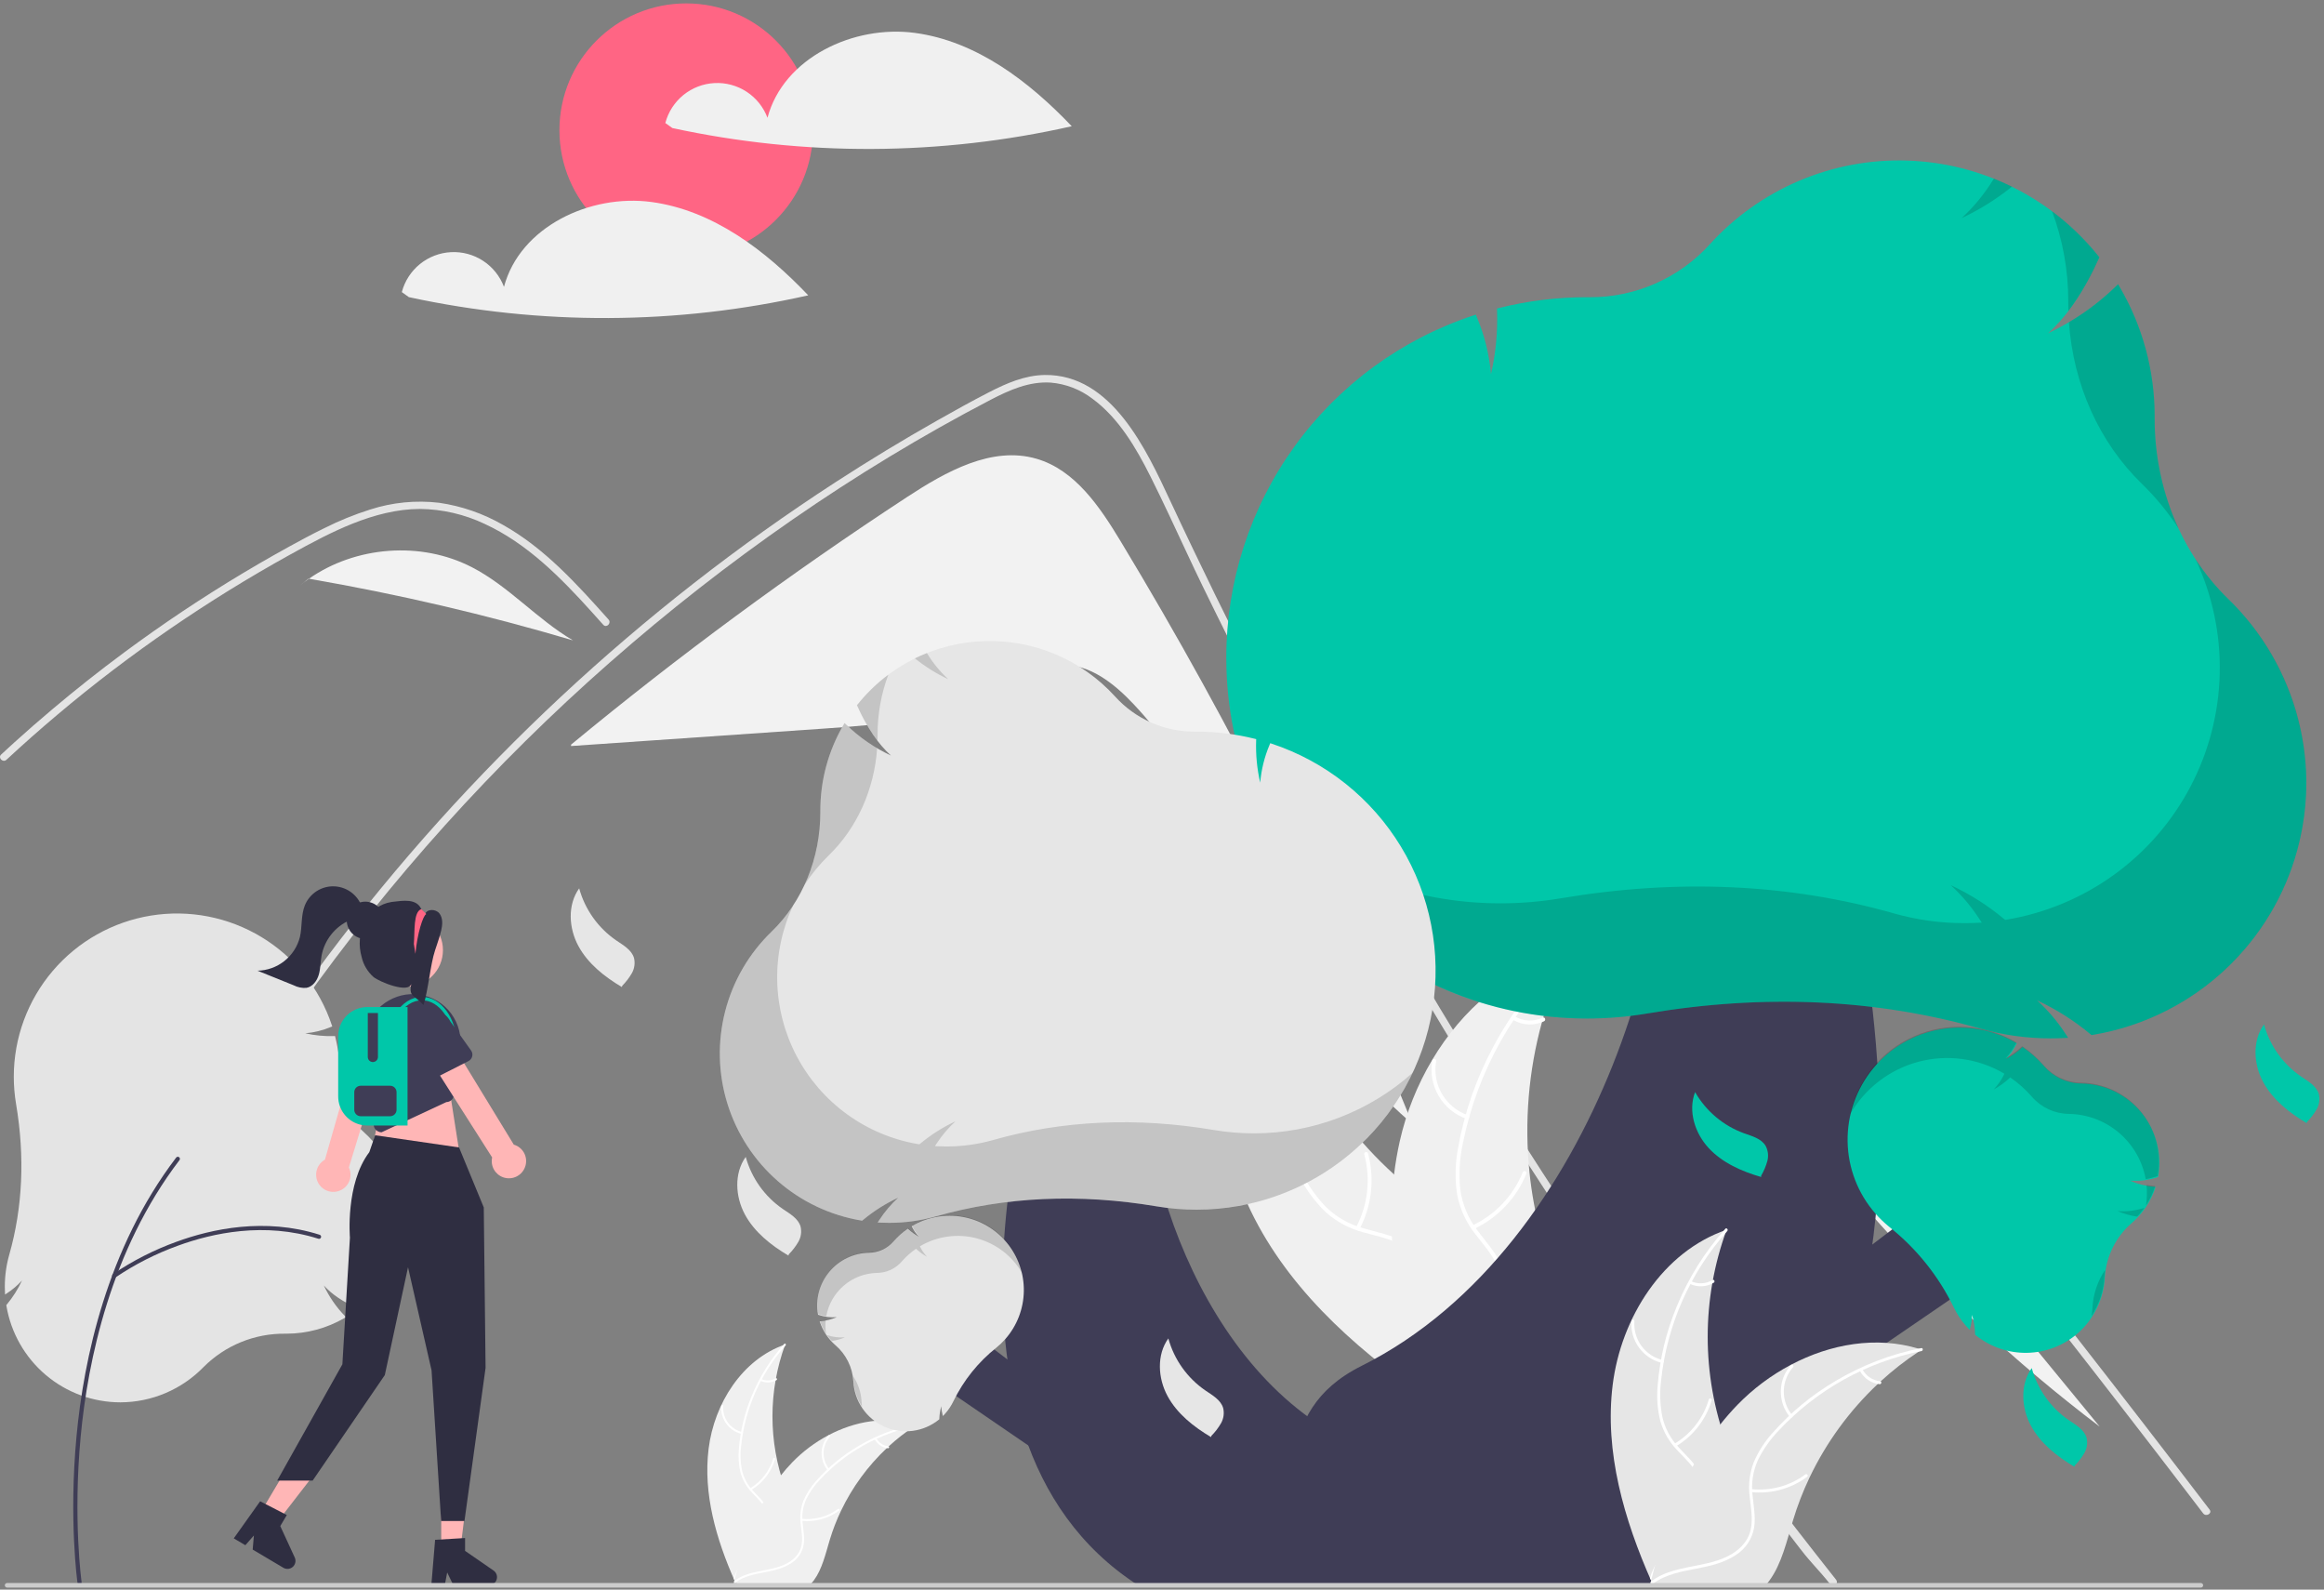 <svg width="427" height="292" viewBox="0 0 427 292" fill="none" xmlns="http://www.w3.org/2000/svg">
<rect x="0" y="0" width="427" height="292" fill="#808080" stroke="none"/>
<g clip-path="url(#clip0_21_157)">
<path d="M126.081 47.214C138.946 47.214 149.375 36.784 149.375 23.919C149.375 11.054 138.946 0.625 126.081 0.625C113.216 0.625 102.786 11.054 102.786 23.919C102.786 36.784 113.216 47.214 126.081 47.214Z" fill="#FF6584"/>
<path d="M168.118 6.047C156.828 4.521 143.94 10.623 141.014 21.633C140.276 19.675 138.936 18.003 137.186 16.857C135.435 15.711 133.366 15.152 131.277 15.259C129.188 15.366 127.187 16.134 125.563 17.453C123.94 18.772 122.777 20.573 122.244 22.596L123.537 23.522C147.73 28.753 172.773 28.64 196.918 23.19C189.065 14.937 179.407 7.573 168.118 6.047Z" fill="#F0F0F0"/>
<path d="M119.702 37.106C108.413 35.58 95.524 41.682 92.598 52.692C91.861 50.734 90.52 49.062 88.77 47.916C87.02 46.77 84.951 46.211 82.862 46.318C80.773 46.425 78.772 47.193 77.148 48.512C75.524 49.831 74.362 51.632 73.829 53.655L75.121 54.581C99.314 59.812 124.358 59.699 148.502 54.249C140.649 45.996 130.992 38.632 119.702 37.106Z" fill="#F0F0F0"/>
<path d="M205.884 99.401C202.063 93.081 197.535 86.333 190.444 84.269C182.232 81.88 173.797 86.627 166.641 91.312C145.242 105.322 124.635 120.506 104.913 136.792L104.934 137.038C120.289 135.979 135.643 134.92 150.997 133.861C162.09 133.096 173.565 132.226 183.368 126.978C187.089 124.986 190.715 122.326 194.93 122.141C200.168 121.911 204.734 125.568 208.323 129.39C229.552 151.995 235.695 186.565 259.511 206.425C244.493 169.389 226.561 133.602 205.884 99.401Z" fill="#F2F2F2"/>
<path d="M336.373 291.136C334.026 288.172 333.066 287.478 330.751 284.486C311.896 260.1 294.174 234.891 277.585 208.858C266.317 191.177 255.608 173.156 245.457 154.797C240.625 146.068 235.925 137.271 231.357 128.406C227.813 121.532 224.348 114.616 220.962 107.66C219.993 105.673 219.053 103.677 218.116 101.677C215.91 96.972 213.745 92.245 211.42 87.604C208.771 82.315 205.546 76.77 200.682 73.216C198.468 71.533 195.821 70.514 193.05 70.28C189.09 70.024 185.436 71.659 182.001 73.445C156.87 86.549 133.343 102.978 112.064 121.673C90.729 140.41 71.659 161.578 55.244 184.746C54.741 185.463 53.554 184.778 54.061 184.056C56.057 181.233 58.092 178.441 60.168 175.679C85.971 141.362 117.609 111.851 153.637 88.495C159.698 84.567 165.873 80.823 172.162 77.263C175.332 75.468 178.516 73.696 181.754 72.034C184.929 70.403 188.299 68.937 191.926 68.882C204.267 68.69 210.657 82.667 215.047 92.071C216.426 95.031 217.822 97.981 219.235 100.923C224.575 112.09 230.119 123.156 235.87 134.12C239.419 140.889 243.046 147.618 246.75 154.308C258.278 175.14 270.531 195.551 283.509 215.54C300.701 242.018 317.756 265.408 337.342 290.168C337.881 290.853 336.917 291.831 336.373 291.136Z" fill="#E4E4E4"/>
<path d="M110.844 114.772C110.127 113.972 109.414 113.173 108.693 112.374C103.001 106.08 96.895 99.859 89.08 96.25C85.353 94.475 81.286 93.533 77.159 93.487C72.893 93.501 68.722 94.62 64.781 96.186C62.917 96.931 61.095 97.776 59.3 98.676C57.249 99.708 55.234 100.809 53.23 101.919C49.466 104.001 45.751 106.176 42.085 108.441C34.791 112.949 27.725 117.801 20.887 122.998C17.343 125.692 13.871 128.476 10.473 131.347C7.312 134.014 4.216 136.753 1.183 139.564C0.534 140.162 -0.434 139.194 0.214 138.596C1.014 137.851 1.822 137.111 2.631 136.38C4.914 134.316 7.235 132.291 9.592 130.306C13.889 126.679 18.299 123.193 22.819 119.846C29.849 114.639 37.12 109.785 44.633 105.285C48.388 103.038 52.194 100.885 56.052 98.826C57.217 98.205 58.395 97.598 59.587 97.022C62.292 95.658 65.103 94.514 67.992 93.601C72.084 92.277 76.413 91.852 80.685 92.354C84.809 92.954 88.782 94.329 92.396 96.406C100.069 100.695 106.021 107.327 111.812 113.799C112.397 114.456 111.433 115.429 110.844 114.772Z" fill="#E4E4E4"/>
<path d="M268.068 179.994L286.455 173.269L295.584 169.93C298.558 168.843 301.524 167.605 304.597 166.826C307.315 166.137 310.076 166.025 312.755 166.93C315.119 167.805 317.283 169.146 319.118 170.874C320.993 172.601 322.738 174.464 324.337 176.448C326.325 178.836 328.283 181.25 330.25 183.656C338.369 193.584 346.434 203.556 354.446 213.571C362.458 223.585 370.417 233.642 378.322 243.742C386.246 253.866 394.116 264.033 401.931 274.242C402.888 275.492 403.845 276.744 404.801 277.996C405.329 278.687 406.519 278.005 405.984 277.304C398.111 266.992 390.183 256.723 382.2 246.496C374.198 236.244 366.141 226.036 358.028 215.871C349.915 205.707 341.747 195.586 333.525 185.51C331.477 182.999 329.425 180.492 327.37 177.987C325.636 175.874 323.922 173.739 322.02 171.772C318.53 168.162 314.169 164.972 308.95 164.885C305.881 164.835 302.91 165.808 300.059 166.84C296.985 167.952 293.918 169.085 290.848 170.208L272.333 176.98L267.704 178.673C266.882 178.974 267.237 180.298 268.068 179.994V179.994Z" fill="#E4E4E4"/>
<path d="M86.66 104.17C77.316 99.368 65.35 100.308 56.763 106.308C73.141 109.134 89.34 112.915 105.277 117.631C98.659 113.753 93.482 107.676 86.66 104.17Z" fill="#F2F2F2"/>
<path d="M56.671 106.292L54.873 107.754C55.481 107.242 56.114 106.762 56.763 106.308C56.733 106.303 56.702 106.297 56.671 106.292Z" fill="#F2F2F2"/>
<path d="M318.426 180.062C316.616 177.858 314.659 175.551 311.952 174.656L309.424 174.756C328.665 208.755 354.651 238.464 385.788 262.058C363.334 234.726 340.88 207.394 318.426 180.062Z" fill="#F2F2F2"/>
<path d="M130.196 266.119C131.227 257.832 136.362 249.667 144.265 246.97C141.149 255.5 141.149 264.857 144.267 273.386C145.482 276.671 147.175 280.198 146.032 283.509C145.322 285.569 143.583 287.145 141.639 288.131C139.696 289.116 137.539 289.586 135.408 290.046L134.989 290.393C131.608 282.757 129.165 274.406 130.196 266.119Z" fill="#F0F0F0"/>
<path d="M144.344 247.127C139.741 252.284 136.881 258.76 136.169 265.635C135.989 267.112 136.043 268.609 136.33 270.069C136.655 271.483 137.352 272.784 138.35 273.837C139.26 274.837 140.308 275.755 140.959 276.959C141.283 277.581 141.473 278.264 141.515 278.963C141.556 279.663 141.45 280.364 141.202 281.019C140.627 282.669 139.493 284.014 138.339 285.29C137.057 286.708 135.703 288.159 135.159 290.038C135.093 290.266 134.743 290.15 134.809 289.923C135.757 286.654 138.93 284.797 140.444 281.853C141.15 280.479 141.446 278.884 140.784 277.433C140.205 276.165 139.126 275.218 138.196 274.213C137.207 273.2 136.482 271.96 136.083 270.603C135.723 269.162 135.611 267.67 135.752 266.191C136.016 262.857 136.802 259.585 138.082 256.495C139.524 252.961 141.559 249.699 144.1 246.851C144.258 246.675 144.5 246.952 144.344 247.127L144.344 247.127Z" fill="white"/>
<path d="M136.268 263.408C135.13 263.132 134.128 262.46 133.44 261.513C132.752 260.567 132.423 259.406 132.512 258.239C132.531 258.003 132.898 258.021 132.88 258.258C132.795 259.344 133.102 260.425 133.744 261.305C134.387 262.186 135.322 262.807 136.383 263.058C136.613 263.113 136.497 263.462 136.268 263.408Z" fill="white"/>
<path d="M137.821 273.39C139.875 272.164 141.392 270.208 142.068 267.913C142.135 267.686 142.484 267.802 142.417 268.029C141.709 270.416 140.127 272.447 137.987 273.719C137.783 273.84 137.618 273.511 137.821 273.39V273.39Z" fill="white"/>
<path d="M139.865 253.31C140.283 253.508 140.743 253.6 141.205 253.576C141.667 253.553 142.116 253.415 142.512 253.175C142.714 253.052 142.878 253.381 142.677 253.504C142.239 253.767 141.743 253.918 141.233 253.945C140.722 253.973 140.213 253.874 139.75 253.659C139.704 253.642 139.667 253.609 139.645 253.566C139.623 253.523 139.619 253.473 139.633 253.427C139.648 253.38 139.681 253.342 139.725 253.32C139.768 253.298 139.819 253.295 139.865 253.31Z" fill="white"/>
<path d="M168.356 261.772C168.231 261.852 168.107 261.933 167.983 262.017C166.318 263.112 164.746 264.34 163.28 265.689C163.165 265.791 163.05 265.897 162.938 266.002C159.442 269.291 156.587 273.199 154.517 277.53C153.695 279.254 153.006 281.038 152.455 282.866C151.694 285.392 151.069 288.19 149.563 290.256C149.408 290.473 149.24 290.681 149.059 290.877H135.445C135.414 290.862 135.383 290.849 135.352 290.834L134.808 290.859C134.83 290.762 134.855 290.663 134.876 290.567C134.889 290.511 134.904 290.455 134.917 290.399C134.926 290.362 134.935 290.324 134.942 290.29C134.945 290.278 134.948 290.265 134.951 290.256C134.957 290.222 134.966 290.191 134.973 290.16C135.109 289.604 135.25 289.048 135.395 288.492C135.395 288.489 135.395 288.489 135.398 288.485C136.462 284.238 138.026 280.132 140.058 276.253C140.12 276.138 140.182 276.02 140.25 275.905C141.191 274.188 142.27 272.551 143.478 271.01C144.141 270.168 144.847 269.36 145.593 268.59C147.523 266.603 149.754 264.932 152.203 263.639C157.086 261.06 162.739 260.073 167.958 261.648C168.091 261.688 168.222 261.728 168.356 261.772Z" fill="#F0F0F0"/>
<path d="M168.325 261.944C161.545 263.291 155.362 266.739 150.654 271.8C149.621 272.871 148.764 274.099 148.113 275.437C147.521 276.762 147.295 278.22 147.458 279.662C147.583 281.009 147.866 282.372 147.661 283.726C147.546 284.417 147.286 285.077 146.898 285.66C146.51 286.244 146.003 286.74 145.411 287.114C143.958 288.085 142.243 288.476 140.553 288.8C138.677 289.16 136.722 289.504 135.155 290.676C134.966 290.819 134.756 290.516 134.946 290.374C137.671 288.334 141.323 288.762 144.304 287.323C145.695 286.651 146.892 285.556 147.236 283.999C147.538 282.638 147.246 281.232 147.108 279.869C146.929 278.465 147.096 277.039 147.595 275.715C148.175 274.348 148.984 273.089 149.987 271.993C152.205 269.49 154.803 267.351 157.685 265.655C160.964 263.7 164.553 262.321 168.297 261.577C168.528 261.532 168.555 261.899 168.325 261.944H168.325Z" fill="white"/>
<path d="M152.074 270.081C151.332 269.176 150.937 268.037 150.957 266.867C150.978 265.696 151.414 264.572 152.187 263.693C152.344 263.516 152.627 263.752 152.47 263.929C151.748 264.746 151.342 265.794 151.325 266.883C151.308 267.973 151.681 269.033 152.377 269.872C152.528 270.054 152.224 270.263 152.074 270.081V270.081Z" fill="white"/>
<path d="M147.305 278.987C149.683 279.245 152.071 278.596 153.993 277.171C154.183 277.03 154.393 277.332 154.202 277.474C152.2 278.953 149.713 279.623 147.239 279.349C147.003 279.323 147.07 278.961 147.305 278.987H147.305Z" fill="white"/>
<path d="M161.027 264.184C161.241 264.594 161.553 264.945 161.936 265.204C162.319 265.464 162.76 265.624 163.221 265.671C163.457 265.694 163.389 266.056 163.155 266.033C162.647 265.979 162.159 265.801 161.736 265.516C161.312 265.23 160.965 264.845 160.724 264.394C160.698 264.353 160.688 264.304 160.697 264.257C160.705 264.209 160.732 264.167 160.77 264.138C160.811 264.11 160.86 264.1 160.908 264.108C160.956 264.117 160.999 264.144 161.027 264.184Z" fill="white"/>
<path d="M229.184 221.091C222.506 206.32 222.752 187.597 233.116 175.132C236.583 192.416 246.052 207.917 259.848 218.891C265.184 223.104 271.557 227.235 273.015 233.875C273.922 238.007 272.636 242.377 270.414 245.977C268.191 249.576 265.093 252.537 262.03 255.454L261.686 256.453C248.358 247.225 235.862 235.862 229.184 221.091Z" fill="#F0F0F0"/>
<path d="M233.404 175.312C230.998 188.512 232.812 202.135 238.589 214.246C239.786 216.875 241.39 219.299 243.342 221.428C245.311 223.441 247.783 224.891 250.501 225.625C253.021 226.361 255.685 226.822 257.983 228.158C259.149 228.859 260.154 229.799 260.931 230.916C261.708 232.033 262.241 233.301 262.494 234.638C263.21 237.953 262.693 241.328 262.072 244.611C261.383 248.256 260.609 252.03 261.608 255.694C261.729 256.138 261.033 256.3 260.912 255.857C259.175 249.482 262.553 243.195 262.081 236.786C261.86 233.795 260.737 230.853 258.173 229.12C255.931 227.605 253.185 227.128 250.626 226.404C247.964 225.727 245.508 224.407 243.473 222.562C241.419 220.538 239.724 218.18 238.461 215.588C235.524 209.798 233.516 203.582 232.511 197.168C231.322 189.854 231.394 182.391 232.722 175.101C232.804 174.65 233.486 174.864 233.404 175.312H233.404Z" fill="white"/>
<path d="M236.499 210.456C234.336 211.149 231.996 211.051 229.898 210.178C227.801 209.306 226.081 207.717 225.047 205.694C224.84 205.284 225.467 204.941 225.675 205.352C226.634 207.238 228.236 208.718 230.191 209.526C232.146 210.335 234.326 210.417 236.336 209.76C236.774 209.617 236.934 210.314 236.499 210.456Z" fill="white"/>
<path d="M249.174 225.421C251.335 221.31 251.869 216.536 250.667 212.05C250.547 211.606 251.243 211.444 251.363 211.888C252.604 216.558 252.039 221.525 249.78 225.798C249.565 226.205 248.959 225.825 249.174 225.421Z" fill="white"/>
<path d="M232.241 190.086C233.134 189.993 233.989 189.678 234.731 189.172C235.472 188.666 236.077 187.983 236.489 187.186C236.7 186.776 237.305 187.156 237.096 187.563C236.636 188.442 235.968 189.195 235.15 189.756C234.332 190.317 233.389 190.669 232.403 190.782C232.311 190.801 232.215 190.783 232.136 190.734C232.056 190.684 231.998 190.606 231.974 190.515C231.953 190.423 231.969 190.326 232.019 190.246C232.069 190.166 232.149 190.108 232.241 190.086Z" fill="white"/>
<path d="M288.001 175.277C287.877 175.536 287.753 175.796 287.632 176.061C285.982 179.558 284.619 183.183 283.556 186.901C283.469 187.188 283.386 187.479 283.308 187.767C280.843 196.752 280.067 206.116 281.021 215.384C281.404 219.072 282.067 222.725 283.004 226.312C284.298 231.266 286.096 236.534 285.691 241.48C285.654 241.997 285.586 242.511 285.485 243.019L262.931 256.795C262.864 256.8 262.8 256.811 262.733 256.817L261.857 257.408C261.796 257.227 261.736 257.037 261.675 256.855C261.639 256.75 261.608 256.642 261.572 256.537C261.55 256.465 261.528 256.394 261.503 256.331C261.496 256.308 261.489 256.284 261.484 256.265C261.46 256.202 261.444 256.141 261.423 256.084C261.087 255.024 260.757 253.961 260.435 252.893C260.432 252.888 260.432 252.888 260.434 252.88C257.997 244.737 256.219 236.32 255.775 227.9C255.762 227.647 255.745 227.389 255.742 227.129C255.563 223.333 255.695 219.528 256.135 215.754C256.383 213.687 256.736 211.635 257.191 209.604C258.378 204.36 260.383 199.335 263.131 194.713C268.612 185.501 276.978 178.145 287.217 175.473C287.479 175.405 287.736 175.34 288.001 175.277Z" fill="#F0F0F0"/>
<path d="M288.125 175.594C278.256 184.685 271.503 196.654 268.824 209.801C268.197 212.621 268.018 215.523 268.295 218.398C268.655 221.191 269.756 223.836 271.484 226.059C273.053 228.165 274.902 230.136 275.933 232.586C276.442 233.848 276.678 235.204 276.626 236.563C276.575 237.923 276.236 239.256 275.633 240.476C274.209 243.554 271.764 245.937 269.292 248.185C266.547 250.68 263.657 253.228 262.249 256.755C262.078 257.182 261.425 256.892 261.595 256.466C264.046 250.33 270.528 247.344 274.01 241.942C275.635 239.422 276.51 236.397 275.505 233.469C274.627 230.909 272.722 228.875 271.115 226.757C269.397 224.613 268.231 222.081 267.717 219.382C267.295 216.53 267.362 213.626 267.914 210.796C269.055 204.405 271.194 198.233 274.253 192.506C277.707 185.951 282.258 180.035 287.707 175.015C288.044 174.704 288.46 175.285 288.125 175.594L288.125 175.594Z" fill="white"/>
<path d="M269.437 205.517C267.292 204.768 265.484 203.281 264.334 201.322C263.184 199.362 262.769 197.058 263.161 194.82C263.242 194.368 263.949 194.472 263.868 194.925C263.499 197.008 263.886 199.155 264.96 200.977C266.035 202.8 267.725 204.178 269.726 204.864C270.161 205.013 269.87 205.666 269.437 205.517Z" fill="white"/>
<path d="M270.547 225.097C274.748 223.117 278.048 219.626 279.789 215.32C279.962 214.894 280.615 215.183 280.443 215.61C278.622 220.086 275.181 223.712 270.805 225.763C270.388 225.958 270.132 225.291 270.547 225.097V225.097Z" fill="white"/>
<path d="M278.301 186.69C279.07 187.152 279.943 187.417 280.84 187.459C281.737 187.501 282.63 187.32 283.44 186.932C283.854 186.731 284.109 187.399 283.697 187.598C282.801 188.023 281.814 188.222 280.823 188.177C279.832 188.133 278.867 187.846 278.012 187.343C277.927 187.302 277.861 187.231 277.828 187.143C277.794 187.056 277.795 186.959 277.83 186.872C277.868 186.785 277.94 186.718 278.028 186.684C278.116 186.65 278.214 186.652 278.301 186.69Z" fill="white"/>
<path d="M331.378 238.195L356.748 218.934L369.114 231.3L327.785 259.582L331.378 238.195Z" fill="#3F3D56"/>
<path d="M307.717 291.23H220.934L223.977 281.368C242.842 274.539 232.246 259.86 250.19 250.888C294.082 228.942 311.074 163.454 304.647 137.566L333.409 136.35C333.409 136.35 373.131 249.154 307.717 291.23Z" fill="#3F3D56"/>
<path d="M381.805 244.871C379.213 247.151 375.896 248.437 372.445 248.502C368.994 248.566 365.632 247.405 362.956 245.224L362.9 245.177L362.898 245.105C362.866 243.897 362.678 242.698 362.337 241.538C362.32 242.373 362.198 243.202 361.975 244.007L361.902 244.278L361.707 244.076C361.539 243.903 361.376 243.726 361.223 243.552C360.323 242.531 359.569 241.389 358.982 240.16C356.176 234.388 352.11 229.32 347.084 225.329C346.187 224.6 345.352 223.796 344.588 222.928C341.361 219.256 339.546 214.556 339.469 209.669C339.392 204.781 341.056 200.026 344.165 196.254C347.274 192.482 351.624 189.94 356.437 189.083C361.249 188.226 366.209 189.11 370.429 191.577L370.558 191.652L370.491 191.785C370.002 192.799 369.357 193.73 368.579 194.544C369.649 193.966 370.639 193.25 371.524 192.416L371.618 192.328L371.723 192.401C373.11 193.36 374.374 194.485 375.487 195.75L375.607 195.888C376.456 196.86 377.501 197.642 378.673 198.182C379.845 198.723 381.118 199.011 382.409 199.027C384.515 199.062 386.588 199.554 388.486 200.467C390.384 201.38 392.062 202.694 393.404 204.317C394.746 205.941 395.72 207.836 396.259 209.872C396.799 211.907 396.891 214.036 396.529 216.111L396.513 216.207L396.419 216.236C394.783 216.798 393.047 217.014 391.323 216.872C392.763 217.499 394.297 217.883 395.862 218.009L396.064 218.025L396 218.217C395.185 220.666 393.733 222.855 391.794 224.559L391.739 224.607C391.719 224.624 391.7 224.641 391.68 224.659C390.236 225.903 389.054 227.422 388.204 229.129C387.355 230.836 386.855 232.695 386.733 234.598C386.637 236.552 386.152 238.468 385.306 240.232C384.459 241.996 383.269 243.573 381.805 244.871Z" fill="#00C7A9"/>
<path opacity="0.15" d="M384.46 240.183C384.434 240.708 384.379 241.232 384.296 241.751C385.717 239.569 386.535 237.049 386.666 234.448C386.685 234.049 386.727 233.653 386.783 233.258C385.402 235.316 384.6 237.708 384.46 240.183Z" fill="black"/>
<path opacity="0.15" d="M389.049 222.457C390.208 222.959 391.427 223.304 392.677 223.483C393.158 222.975 393.602 222.433 394.006 221.861C392.411 222.395 390.725 222.597 389.049 222.457Z" fill="black"/>
<path opacity="0.15" d="M394.395 217.668C394.524 218.928 394.489 220.2 394.291 221.452C394.983 220.4 395.535 219.262 395.933 218.067L395.997 217.874L395.795 217.858C395.325 217.818 394.858 217.755 394.395 217.668Z" fill="black"/>
<path opacity="0.15" d="M393.046 203.826C391.703 202.303 390.058 201.076 388.215 200.224C386.372 199.372 384.372 198.913 382.342 198.877C381.051 198.861 379.778 198.573 378.606 198.032C377.434 197.491 376.389 196.709 375.539 195.738L375.419 195.6C374.306 194.334 373.042 193.209 371.656 192.25L371.55 192.177L371.457 192.265C370.572 193.1 369.581 193.815 368.511 194.393C369.29 193.58 369.935 192.649 370.424 191.635L370.49 191.502L370.362 191.426C367.564 189.789 364.419 188.836 361.183 188.646C357.947 188.455 354.712 189.033 351.742 190.331C348.771 191.629 346.15 193.61 344.091 196.114C342.033 198.618 340.595 201.573 339.896 204.739C341.243 202.374 343.045 200.299 345.199 198.636C347.353 196.973 349.815 195.753 352.444 195.048C355.072 194.344 357.815 194.168 360.512 194.531C363.209 194.893 365.807 195.788 368.156 197.162L368.284 197.237L368.218 197.37C367.729 198.385 367.083 199.316 366.305 200.129C367.375 199.551 368.366 198.836 369.251 198.001L369.344 197.913L369.45 197.986C370.836 198.945 372.1 200.07 373.213 201.336L373.333 201.473C374.183 202.445 375.228 203.227 376.4 203.768C377.572 204.309 378.845 204.596 380.135 204.612C383.511 204.669 386.761 205.895 389.334 208.081C391.906 210.267 393.64 213.277 394.241 216.599C394.954 216.471 395.659 216.3 396.352 216.085L396.445 216.057L396.462 215.961C396.841 213.811 396.73 211.604 396.139 209.504C395.547 207.403 394.49 205.462 393.046 203.826Z" fill="black"/>
<path d="M423.75 143.776C423.749 154.89 419.806 165.645 412.623 174.126C405.44 182.608 395.482 188.267 384.519 190.098L384.287 190.136L384.107 189.986C381.119 187.494 377.819 185.399 374.292 183.756C376.274 185.572 378.02 187.631 379.49 189.882L379.99 190.634L379.089 190.677C378.311 190.715 377.538 190.734 376.792 190.734C372.408 190.738 368.044 190.133 363.825 188.936C344.664 183.484 324.087 182.552 302.667 186.165C298.994 186.782 295.276 187.093 291.552 187.092C255.029 187.092 225.315 157.373 225.315 120.843C225.296 106.915 229.673 93.337 237.824 82.042C245.974 70.748 257.482 62.315 270.706 57.945L271.162 57.794L271.342 58.239C272.755 61.578 273.633 65.118 273.944 68.73C274.822 64.913 275.199 60.997 275.063 57.083L275.049 56.669L275.45 56.569C280.717 55.256 286.124 54.593 291.552 54.594L292.139 54.596C296.296 54.608 300.408 53.745 304.208 52.061C308.009 50.377 311.411 47.912 314.195 44.825C318.759 39.809 324.356 35.841 330.6 33.194C336.844 30.547 343.587 29.284 350.366 29.493C357.145 29.701 363.798 31.375 369.868 34.4C375.938 37.425 381.28 41.729 385.528 47.016L385.726 47.261L385.595 47.548C382.851 53.595 379.862 58 376.295 61.222C380.873 59.074 385.064 56.182 388.697 52.664L389.166 52.21L389.495 52.774C393.681 59.954 395.886 68.117 395.883 76.428L395.882 76.665C395.881 76.749 395.881 76.833 395.881 76.916C395.881 89.63 400.798 101.68 409.392 110.014C413.913 114.402 417.511 119.649 419.977 125.447C422.442 131.244 423.725 137.476 423.75 143.776Z" fill="#00C7A9"/>
<g opacity="0.15">
<path d="M366.341 32.804C364.722 35.491 362.73 37.935 360.425 40.062C363.726 38.512 366.829 36.573 369.669 34.284C368.58 33.748 367.471 33.254 366.341 32.804Z" fill="black"/>
<path d="M393.522 88.854C396.076 91.333 398.342 94.092 400.275 97.08C397.365 90.757 395.866 83.877 395.881 76.917C395.881 76.833 395.881 76.749 395.882 76.665L395.883 76.428C395.886 68.117 393.681 59.954 389.495 52.774L389.166 52.21L388.697 52.664C386.108 55.167 383.233 57.356 380.133 59.186C380.932 70.618 385.705 81.274 393.522 88.854Z" fill="black"/>
<path d="M380.013 55.268L380.012 55.505C380.012 55.589 380.012 55.673 380.012 55.757C380.012 56.218 380.02 56.678 380.033 57.137C382.244 54.161 384.11 50.945 385.595 47.548L385.726 47.261L385.528 47.016C383.051 43.933 380.197 41.173 377.033 38.8C379.003 44.067 380.012 49.645 380.013 55.268Z" fill="black"/>
<path d="M409.392 110.014C407.133 107.817 405.126 105.374 403.407 102.733C406.485 109.289 408.002 116.47 407.841 123.711C407.679 130.952 405.843 138.058 402.476 144.471C399.11 150.884 394.303 156.43 388.435 160.675C382.566 164.92 375.794 167.748 368.649 168.938L368.417 168.976L368.237 168.827C365.249 166.334 361.949 164.24 358.422 162.596C360.404 164.413 362.151 166.471 363.62 168.723L364.12 169.474L363.219 169.518C362.441 169.555 361.669 169.574 360.923 169.574C356.538 169.578 352.174 168.973 347.955 167.777C328.794 162.325 308.217 161.393 286.797 165.005C283.124 165.623 279.406 165.933 275.682 165.933C259.448 165.945 243.779 159.97 231.676 149.151C237.045 160.492 245.521 170.077 256.119 176.793C266.718 183.509 279.004 187.08 291.552 187.093C295.276 187.093 298.994 186.783 302.667 186.165C324.087 182.552 344.664 183.484 363.825 188.936C368.044 190.133 372.408 190.738 376.792 190.734C377.538 190.734 378.311 190.715 379.089 190.677L379.99 190.634L379.49 189.883C378.02 187.631 376.274 185.572 374.292 183.756C377.819 185.399 381.119 187.494 384.107 189.986L384.287 190.136L384.519 190.098C393.098 188.671 401.112 184.888 407.667 179.171C414.221 173.454 419.058 166.028 421.638 157.722C424.218 149.416 424.439 140.557 422.276 132.133C420.114 123.708 415.653 116.051 409.392 110.014V110.014Z" fill="black"/>
</g>
<path d="M188.397 131.892C185.869 129.169 184.558 125.082 185.902 121.618C187.915 125.122 191.103 127.8 194.901 129.18C196.367 129.707 198.053 130.14 198.854 131.477C199.317 132.341 199.43 133.351 199.17 134.296C198.909 135.231 198.529 136.129 198.039 136.967L198.037 137.209C194.468 136.175 190.924 134.616 188.397 131.892Z" fill="#00C7A9"/>
<path d="M313.945 210.889C311.417 208.165 310.106 204.078 311.45 200.614C313.463 204.118 316.651 206.797 320.448 208.176C321.915 208.703 323.601 209.136 324.402 210.473C324.864 211.338 324.978 212.347 324.718 213.293C324.457 214.228 324.076 215.125 323.587 215.963L323.585 216.205C320.016 215.171 316.472 213.612 313.945 210.889Z" fill="#00C7A9"/>
<path d="M373.145 261.874C371.379 258.605 371.133 254.32 373.301 251.303C374.373 255.198 376.789 258.589 380.121 260.875C381.409 261.752 382.933 262.594 383.373 264.089C383.605 265.041 383.462 266.047 382.974 266.898C382.487 267.737 381.895 268.511 381.211 269.2L381.148 269.434C377.952 267.54 374.911 265.144 373.145 261.874Z" fill="#00C7A9"/>
<path d="M415.817 198.748C414.051 195.478 413.805 191.194 415.973 188.176C417.045 192.072 419.461 195.463 422.793 197.749C424.081 198.626 425.605 199.467 426.046 200.962C426.277 201.915 426.134 202.92 425.647 203.771C425.159 204.611 424.567 205.384 423.883 206.074L423.82 206.307C420.624 204.413 417.583 202.017 415.817 198.748Z" fill="#00C7A9"/>
<path d="M136.861 223.081C135.096 219.812 134.849 215.527 137.017 212.51C138.09 216.406 140.505 219.797 143.837 222.083C145.125 222.96 146.649 223.801 147.09 225.296C147.322 226.249 147.179 227.254 146.691 228.105C146.204 228.944 145.611 229.718 144.927 230.407L144.865 230.641C141.668 228.747 138.627 226.351 136.861 223.081Z" fill="#E6E6E6"/>
<path d="M296.306 254.39C297.839 242.059 305.482 229.909 317.241 225.896C312.604 238.588 312.605 252.512 317.244 265.203C319.051 270.091 321.57 275.339 319.87 280.266C318.813 283.331 316.226 285.676 313.334 287.143C310.441 288.609 307.232 289.308 304.062 289.993L303.438 290.509C298.407 279.147 294.773 266.721 296.306 254.39Z" fill="#E6E6E6"/>
<path d="M317.358 226.129C310.51 233.803 306.253 243.439 305.193 253.67C304.926 255.868 305.007 258.095 305.433 260.268C305.916 262.371 306.954 264.307 308.439 265.873C309.794 267.362 311.352 268.728 312.321 270.52C312.804 271.444 313.086 272.461 313.148 273.502C313.21 274.543 313.052 275.586 312.683 276.561C311.827 279.016 310.14 281.017 308.423 282.916C306.515 285.025 304.501 287.186 303.69 289.981C303.592 290.32 303.072 290.148 303.17 289.81C304.581 284.945 309.303 282.182 311.555 277.801C312.605 275.757 313.046 273.383 312.061 271.225C311.2 269.338 309.594 267.928 308.209 266.433C306.739 264.926 305.66 263.082 305.066 261.061C304.531 258.917 304.364 256.697 304.574 254.497C304.966 249.536 306.136 244.667 308.041 240.07C310.186 234.81 313.214 229.957 316.996 225.719C317.23 225.456 317.591 225.869 317.358 226.129Z" fill="white"/>
<path d="M305.341 250.355C303.648 249.944 302.157 248.945 301.134 247.537C300.11 246.128 299.62 244.401 299.752 242.665C299.78 242.313 300.327 242.34 300.299 242.692C300.173 244.309 300.63 245.917 301.586 247.227C302.542 248.537 303.934 249.462 305.512 249.835C305.855 249.917 305.682 250.436 305.341 250.355Z" fill="white"/>
<path d="M307.653 265.209C310.709 263.384 312.965 260.474 313.972 257.06C314.071 256.721 314.591 256.893 314.492 257.231C313.438 260.783 311.084 263.806 307.899 265.698C307.595 265.879 307.35 265.388 307.653 265.209Z" fill="white"/>
<path d="M310.694 235.329C311.315 235.625 312.001 235.761 312.688 235.726C313.375 235.691 314.043 235.486 314.632 235.129C314.933 234.945 315.177 235.436 314.878 235.618C314.226 236.01 313.488 236.235 312.729 236.275C311.969 236.316 311.212 236.169 310.522 235.849C310.454 235.824 310.399 235.775 310.366 235.711C310.334 235.646 310.327 235.572 310.348 235.503C310.371 235.435 310.42 235.378 310.485 235.345C310.55 235.312 310.625 235.307 310.694 235.329Z" fill="white"/>
<path d="M353.087 247.921C352.903 248.041 352.718 248.161 352.533 248.286C350.056 249.915 347.716 251.742 345.535 253.749C345.364 253.902 345.193 254.059 345.026 254.216C339.824 259.109 335.575 264.925 332.496 271.369C331.273 273.934 330.247 276.589 329.427 279.31C328.294 283.067 327.365 287.232 325.124 290.306C324.893 290.629 324.643 290.938 324.375 291.23H304.116C304.07 291.207 304.024 291.188 303.978 291.165L303.169 291.202C303.201 291.059 303.238 290.911 303.27 290.768C303.289 290.685 303.312 290.601 303.331 290.518C303.344 290.463 303.358 290.407 303.367 290.356C303.372 290.338 303.377 290.319 303.381 290.306C303.391 290.255 303.405 290.208 303.414 290.162C303.617 289.335 303.827 288.508 304.042 287.68C304.042 287.676 304.042 287.676 304.047 287.671C305.706 281.371 307.906 275.154 310.98 269.469C311.073 269.298 311.165 269.122 311.267 268.951C312.666 266.396 314.272 263.96 316.069 261.667C317.057 260.414 318.107 259.213 319.217 258.066C322.089 255.11 325.408 252.624 329.052 250.699C336.319 246.862 344.731 245.393 352.496 247.736C352.694 247.796 352.889 247.856 353.087 247.921Z" fill="#E6E6E6"/>
<path d="M353.042 248.178C342.954 250.182 333.754 255.313 326.748 262.843C325.211 264.437 323.935 266.264 322.967 268.256C322.086 270.226 321.75 272.397 321.992 274.541C322.177 276.546 322.599 278.574 322.294 280.589C322.123 281.618 321.736 282.599 321.159 283.467C320.582 284.336 319.827 285.073 318.946 285.63C316.784 287.075 314.233 287.657 311.718 288.139C308.925 288.675 306.016 289.187 303.686 290.931C303.403 291.143 303.092 290.692 303.374 290.481C307.429 287.446 312.862 288.083 317.298 285.941C319.368 284.941 321.149 283.312 321.662 280.995C322.11 278.97 321.677 276.878 321.472 274.85C321.205 272.761 321.453 270.639 322.196 268.668C323.059 266.634 324.263 264.761 325.755 263.13C329.055 259.406 332.921 256.223 337.21 253.699C342.088 250.791 347.429 248.739 353 247.632C353.345 247.564 353.384 248.11 353.042 248.178Z" fill="white"/>
<path d="M328.861 260.286C327.757 258.939 327.168 257.243 327.199 255.502C327.23 253.761 327.878 252.087 329.029 250.78C329.263 250.517 329.684 250.868 329.45 251.132C328.376 252.347 327.772 253.906 327.746 255.527C327.721 257.149 328.276 258.726 329.311 259.974C329.536 260.245 329.084 260.556 328.861 260.286Z" fill="white"/>
<path d="M321.764 273.537C325.303 273.92 328.857 272.955 331.716 270.835C331.999 270.625 332.31 271.075 332.028 271.285C329.048 273.486 325.348 274.483 321.666 274.076C321.315 274.037 321.415 273.499 321.764 273.537V273.537Z" fill="white"/>
<path d="M342.182 251.511C342.5 252.121 342.965 252.643 343.535 253.029C344.105 253.415 344.762 253.653 345.447 253.722C345.798 253.757 345.698 254.296 345.349 254.261C344.593 254.181 343.868 253.917 343.237 253.492C342.607 253.067 342.09 252.494 341.732 251.823C341.693 251.762 341.678 251.689 341.691 251.619C341.704 251.548 341.743 251.485 341.801 251.442C341.861 251.401 341.934 251.385 342.006 251.398C342.077 251.411 342.14 251.452 342.182 251.511Z" fill="white"/>
<path d="M193.476 256.08L176.661 243.314L168.466 251.51L195.858 270.254L193.476 256.08Z" fill="#3F3D56"/>
<path d="M209.157 291.23H266.674L264.657 284.694C252.154 280.168 259.177 270.439 247.284 264.493C218.195 249.948 206.933 206.545 211.192 189.387L192.129 188.581C192.129 188.581 165.803 263.344 209.157 291.23Z" fill="#3F3D56"/>
<path d="M156.788 253.696C156.708 252.435 156.376 251.203 155.813 250.072C155.25 248.941 154.467 247.933 153.509 247.109C153.497 247.097 153.483 247.086 153.47 247.075L153.434 247.043C152.149 245.913 151.187 244.463 150.646 242.84L150.604 242.712L150.738 242.701C151.775 242.618 152.792 242.364 153.746 241.948C152.603 242.043 151.453 241.899 150.369 241.526L150.307 241.508L150.296 241.444C150.056 240.069 150.117 238.658 150.475 237.308C150.832 235.959 151.478 234.703 152.367 233.627C153.257 232.551 154.368 231.681 155.626 231.075C156.884 230.47 158.258 230.145 159.654 230.121C160.51 230.111 161.353 229.92 162.13 229.561C162.907 229.203 163.599 228.685 164.163 228.041L164.242 227.949C164.98 227.11 165.817 226.365 166.736 225.729L166.806 225.681L166.868 225.739C167.455 226.292 168.111 226.767 168.82 227.15C168.305 226.611 167.877 225.994 167.553 225.321L167.509 225.233L167.594 225.183C170.391 223.548 173.678 222.963 176.868 223.53C180.057 224.098 182.94 225.783 185.001 228.283C187.061 230.783 188.165 233.935 188.113 237.174C188.062 240.413 186.859 243.528 184.72 245.962C184.214 246.537 183.661 247.07 183.066 247.553C179.735 250.198 177.04 253.557 175.18 257.382C174.792 258.197 174.292 258.954 173.696 259.631C173.594 259.746 173.486 259.863 173.375 259.978L173.245 260.112L173.197 259.932C173.049 259.399 172.968 258.849 172.957 258.296C172.731 259.064 172.607 259.859 172.586 260.66L172.584 260.708L172.547 260.739C171.16 261.871 169.486 262.595 167.711 262.831C165.937 263.067 164.131 262.805 162.497 262.074C160.863 261.344 159.463 260.174 158.455 258.694C157.447 257.215 156.87 255.485 156.788 253.696Z" fill="#E6E6E6"/>
<path opacity="0.15" d="M158.295 257.398C158.312 257.746 158.349 258.093 158.404 258.437C157.462 256.991 156.92 255.321 156.833 253.597C156.82 253.333 156.792 253.07 156.755 252.808C157.67 254.173 158.202 255.758 158.295 257.398Z" fill="black"/>
<path opacity="0.15" d="M155.253 245.65C154.486 245.982 153.677 246.211 152.849 246.329C152.53 245.993 152.236 245.634 151.968 245.255C153.025 245.608 154.143 245.743 155.253 245.65Z" fill="black"/>
<path opacity="0.15" d="M151.71 242.476C151.625 243.311 151.648 244.154 151.779 244.984C151.32 244.286 150.955 243.532 150.691 242.74L150.648 242.612L150.783 242.602C151.094 242.575 151.403 242.533 151.71 242.476Z" fill="black"/>
<path opacity="0.15" d="M152.605 233.302C153.494 232.292 154.585 231.479 155.806 230.914C157.028 230.35 158.353 230.045 159.699 230.021C160.554 230.011 161.398 229.82 162.175 229.462C162.952 229.103 163.644 228.585 164.207 227.941L164.287 227.85C165.025 227.011 165.862 226.265 166.781 225.63L166.851 225.581L166.913 225.64C167.5 226.193 168.156 226.667 168.865 227.05C168.349 226.511 167.921 225.894 167.598 225.222L167.553 225.134L167.639 225.084C169.493 223.998 171.577 223.367 173.722 223.241C175.867 223.115 178.011 223.497 179.979 224.357C181.948 225.218 183.685 226.531 185.05 228.191C186.414 229.85 187.367 231.809 187.83 233.907C186.938 232.339 185.743 230.964 184.316 229.862C182.888 228.76 181.256 227.951 179.514 227.484C177.772 227.017 175.955 226.9 174.167 227.141C172.379 227.381 170.657 227.974 169.101 228.885L169.015 228.935L169.06 229.023C169.384 229.695 169.811 230.312 170.327 230.852C169.618 230.468 168.962 229.994 168.375 229.441L168.313 229.383L168.243 229.431C167.324 230.067 166.487 230.812 165.749 231.651L165.669 231.742C165.106 232.386 164.414 232.905 163.637 233.263C162.86 233.622 162.016 233.812 161.161 233.823C158.924 233.861 156.77 234.673 155.065 236.122C153.36 237.571 152.211 239.566 151.812 241.767C151.34 241.683 150.872 241.569 150.414 241.427L150.351 241.408L150.34 241.344C150.089 239.92 150.163 238.457 150.555 237.065C150.947 235.672 151.647 234.386 152.605 233.302Z" fill="black"/>
<path d="M141.771 171.126C147.467 165.603 150.725 157.617 150.725 149.191C150.725 149.135 150.725 149.079 150.725 149.024L150.724 148.867C150.722 143.359 152.183 137.948 154.958 133.19L155.176 132.816L155.487 133.117C157.895 135.449 160.672 137.365 163.707 138.789C161.342 136.654 159.361 133.734 157.543 129.726L157.456 129.536L157.587 129.374C160.402 125.87 163.943 123.017 167.966 121.012C171.989 119.007 176.398 117.898 180.891 117.76C185.384 117.622 189.853 118.459 193.992 120.213C198.13 121.967 201.839 124.597 204.864 127.922C206.709 129.967 208.964 131.601 211.483 132.717C214.001 133.833 216.727 134.406 219.482 134.397L219.871 134.396C223.468 134.395 227.052 134.835 230.543 135.705L230.809 135.771L230.799 136.045C230.709 138.64 230.959 141.235 231.541 143.765C231.747 141.371 232.329 139.024 233.266 136.812L233.385 136.517L233.687 136.617C243.587 139.903 251.995 146.605 257.404 155.524C262.813 164.443 264.871 174.996 263.209 185.294C261.547 195.592 256.273 204.962 248.333 211.727C240.392 218.491 230.302 222.208 219.871 222.211C217.403 222.211 214.939 222.006 212.505 221.597C198.308 219.202 184.671 219.82 171.971 223.433C169.175 224.226 166.283 224.627 163.377 224.625C162.882 224.625 162.37 224.612 161.855 224.587L161.257 224.559L161.589 224.06C162.563 222.568 163.72 221.204 165.034 220C162.696 221.089 160.509 222.477 158.529 224.129L158.41 224.228L158.256 224.203C152.57 223.257 147.258 220.75 142.914 216.961C138.57 213.172 135.365 208.251 133.655 202.746C131.945 197.241 131.798 191.369 133.232 185.786C134.665 180.203 137.621 175.127 141.771 171.126Z" fill="#E6E6E6"/>
<g opacity="0.15">
<path d="M170.303 119.954C171.376 121.735 172.696 123.355 174.224 124.765C172.037 123.738 169.98 122.452 168.098 120.935C168.82 120.58 169.555 120.253 170.303 119.954Z" fill="black"/>
<path d="M152.289 157.102C150.596 158.745 149.095 160.574 147.814 162.554C149.742 158.363 150.735 153.804 150.725 149.191C150.725 149.135 150.725 149.079 150.725 149.024L150.724 148.867C150.722 143.358 152.183 137.948 154.958 133.19L155.176 132.816L155.487 133.117C157.203 134.776 159.108 136.226 161.163 137.439C160.633 145.016 157.47 152.078 152.289 157.102Z" fill="black"/>
<path d="M161.242 134.843L161.243 135C161.243 135.055 161.243 135.111 161.243 135.167C161.243 135.472 161.238 135.777 161.229 136.081C159.763 134.109 158.527 131.977 157.543 129.726L157.456 129.536L157.587 129.374C159.229 127.33 161.12 125.501 163.217 123.928C161.912 127.419 161.243 131.116 161.242 134.843Z" fill="black"/>
<path d="M141.771 171.126C143.268 169.67 144.598 168.051 145.737 166.301C143.697 170.646 142.692 175.405 142.799 180.204C142.906 185.004 144.123 189.713 146.354 193.963C148.586 198.214 151.771 201.889 155.661 204.703C159.55 207.516 164.039 209.391 168.774 210.179L168.928 210.204L169.047 210.105C171.027 208.453 173.214 207.065 175.552 205.976C174.238 207.18 173.081 208.544 172.107 210.036L171.775 210.535L172.372 210.563C172.888 210.588 173.4 210.601 173.895 210.601C176.801 210.603 179.693 210.202 182.489 209.409C195.188 205.796 208.826 205.178 223.022 207.573C225.457 207.982 227.921 208.188 230.389 208.187C241.149 208.196 251.533 204.236 259.555 197.065C255.997 204.581 250.379 210.934 243.355 215.385C236.33 219.836 228.187 222.203 219.871 222.211C217.403 222.211 214.939 222.006 212.504 221.597C198.308 219.202 184.671 219.82 171.971 223.433C169.175 224.226 166.283 224.627 163.377 224.625C162.882 224.625 162.37 224.612 161.855 224.587L161.257 224.559L161.589 224.06C162.563 222.568 163.72 221.204 165.034 220C162.696 221.089 160.509 222.477 158.529 224.129L158.41 224.228L158.256 224.203C152.57 223.257 147.258 220.75 142.914 216.961C138.57 213.172 135.364 208.251 133.655 202.746C131.945 197.241 131.798 191.369 133.231 185.786C134.665 180.203 137.621 175.127 141.771 171.126Z" fill="black"/>
</g>
<path d="M22.136 257.597C17.106 257.596 12.24 255.812 8.402 252.562C4.564 249.311 2.003 244.805 1.174 239.844L1.157 239.739L1.225 239.658C2.353 238.305 3.3 236.812 4.044 235.216C3.222 236.113 2.29 236.903 1.272 237.568L0.931 237.794L0.912 237.387C0.895 237.035 0.886 236.685 0.886 236.347C0.884 234.363 1.158 232.388 1.7 230.479C4.167 221.808 4.589 212.497 2.954 202.804C2.674 201.142 2.534 199.459 2.534 197.774C2.537 190.651 5.074 183.763 9.693 178.341C14.311 172.919 20.709 169.318 27.74 168.183C34.772 167.048 41.977 168.453 48.067 172.147C54.157 175.84 58.733 181.581 60.977 188.341L61.045 188.547L60.844 188.628C59.333 189.268 57.731 189.665 56.096 189.806C57.824 190.203 59.596 190.374 61.367 190.312L61.554 190.306L61.599 190.488C62.194 192.871 62.494 195.318 62.493 197.774L62.492 198.04C62.487 199.921 62.877 201.782 63.639 203.501C64.401 205.221 65.517 206.761 66.914 208.02C69.184 210.086 70.98 212.618 72.177 215.444C73.375 218.27 73.946 221.321 73.852 224.389C73.758 227.456 73 230.467 71.631 233.214C70.263 235.961 68.315 238.378 65.922 240.3L65.811 240.39L65.682 240.331C62.945 239.089 60.952 237.737 59.494 236.122C60.466 238.194 61.774 240.091 63.366 241.735L63.572 241.947L63.316 242.096C60.068 243.99 56.374 244.988 52.613 244.986L52.505 244.986C52.468 244.986 52.429 244.986 52.392 244.986C49.614 244.956 46.858 245.482 44.286 246.532C41.714 247.582 39.378 249.135 37.414 251.1C35.428 253.145 33.054 254.774 30.43 255.89C27.807 257.005 24.987 257.586 22.136 257.597Z" fill="#E4E4E4"/>
<path d="M14.616 291.079C14.524 291.078 14.434 291.045 14.365 290.985C14.295 290.924 14.25 290.84 14.237 290.749C14.22 290.635 12.624 279.124 14.058 263.826C15.381 249.699 19.632 229.349 32.367 212.637C32.397 212.597 32.435 212.563 32.479 212.538C32.523 212.513 32.571 212.496 32.62 212.489C32.67 212.482 32.721 212.486 32.77 212.498C32.819 212.511 32.864 212.534 32.904 212.564C32.945 212.595 32.978 212.633 33.004 212.676C33.029 212.72 33.045 212.768 33.052 212.818C33.059 212.868 33.056 212.919 33.043 212.968C33.03 213.016 33.008 213.062 32.977 213.102C20.352 229.67 16.136 249.87 14.821 263.898C13.396 279.107 14.98 290.527 14.996 290.641C15.004 290.695 15 290.751 14.984 290.803C14.968 290.856 14.942 290.905 14.906 290.946C14.87 290.988 14.825 291.021 14.775 291.044C14.725 291.067 14.671 291.079 14.616 291.079Z" fill="#3F3D56"/>
<path d="M20.982 234.736C20.901 234.736 20.822 234.71 20.756 234.662C20.691 234.615 20.642 234.548 20.617 234.471C20.592 234.394 20.592 234.311 20.617 234.234C20.642 234.157 20.69 234.089 20.756 234.042C24.384 231.586 28.304 229.59 32.425 228.101C38.863 225.744 48.654 223.608 58.732 226.815C58.781 226.83 58.825 226.855 58.864 226.887C58.903 226.92 58.934 226.96 58.958 227.004C58.981 227.049 58.995 227.098 58.999 227.148C59.004 227.199 58.998 227.249 58.983 227.297C58.967 227.345 58.943 227.39 58.91 227.429C58.878 227.467 58.838 227.499 58.793 227.522C58.748 227.545 58.699 227.559 58.649 227.563C58.599 227.567 58.548 227.562 58.5 227.546C48.627 224.404 39.015 226.506 32.689 228.822C28.634 230.285 24.777 232.247 21.207 234.662C21.141 234.71 21.063 234.736 20.982 234.736Z" fill="#3F3D56"/>
<path d="M62.09 218.82C62.533 218.7 62.944 218.483 63.294 218.187C63.644 217.89 63.925 217.52 64.117 217.103C64.309 216.686 64.407 216.232 64.404 215.773C64.401 215.314 64.298 214.861 64.102 214.446L70.868 192.385L65.891 191.399L59.702 213.023C59.027 213.399 58.514 214.01 58.259 214.74C58.005 215.47 58.027 216.268 58.321 216.982C58.615 217.697 59.161 218.279 59.856 218.617C60.551 218.956 61.346 219.028 62.09 218.82Z" fill="#FFB6B6"/>
<path d="M71.263 185.94C70.544 185.655 69.754 185.607 69.006 185.803V185.807C68.754 185.868 68.51 185.958 68.28 186.077C68.027 186.201 67.791 186.356 67.576 186.538C67.113 186.923 66.754 187.42 66.535 187.982L63.237 193.727C63.143 193.89 63.084 194.072 63.067 194.26C63.05 194.448 63.074 194.637 63.137 194.814C63.199 194.993 63.299 195.156 63.429 195.293C63.56 195.429 63.719 195.535 63.895 195.605L64.608 195.883L67.992 197.212L69.239 197.706L70.079 198.035C70.255 198.104 70.444 198.134 70.632 198.124C70.821 198.114 71.005 198.063 71.172 197.975C71.339 197.887 71.485 197.764 71.6 197.614C71.715 197.464 71.796 197.291 71.838 197.107L73.327 190.672C73.679 189.77 73.66 188.766 73.273 187.879C72.886 186.992 72.163 186.295 71.263 185.94Z" fill="#3F3D56"/>
<path d="M81.07 285.21H84.515L86.155 271.92H81.07V285.21Z" fill="#FFB6B6"/>
<path d="M79.251 291.18H81.722L82.163 288.847L83.293 291.18H89.846C90.16 291.18 90.466 291.079 90.719 290.893C90.972 290.707 91.159 290.445 91.252 290.145C91.346 289.845 91.341 289.523 91.239 289.226C91.136 288.929 90.941 288.673 90.683 288.494L85.45 284.88V282.522L79.945 282.85L79.251 291.18Z" fill="#2F2E41"/>
<path d="M47.561 278.374L50.525 280.131L58.714 269.537L54.34 266.943L47.561 278.374Z" fill="#FFB6B6"/>
<path d="M42.952 282.581L45.077 283.841L46.647 282.06L46.428 284.642L52.065 287.985C52.335 288.145 52.649 288.215 52.962 288.184C53.275 288.153 53.569 288.023 53.803 287.813C54.036 287.602 54.196 287.323 54.259 287.015C54.323 286.708 54.286 286.388 54.155 286.102L51.497 280.324L52.7 278.296L47.798 275.771L42.952 282.581Z" fill="#2F2E41"/>
<path d="M82.607 200.237L84.282 210.911L68.375 211.12L70.469 200.865L82.607 200.237Z" fill="#FFB6B6"/>
<path d="M84.343 210.776L88.886 221.794L89.217 251.259L85.34 279.392H81.05L79.292 251.718L74.968 232.782L70.704 252.587L57.445 271.972H50.93L62.908 250.61L64.294 227.34C64.294 227.34 63.431 217.469 67.853 211.643L68.929 208.534L84.343 210.776Z" fill="#2F2E41"/>
<path d="M84.563 190.407C84.554 190.311 84.54 190.21 84.522 190.115C84.178 187.812 82.936 185.738 81.067 184.349C79.198 182.96 76.856 182.367 74.551 182.701C72.387 183.026 70.415 184.129 69.006 185.803V185.807C68.933 185.894 68.865 185.986 68.796 186.077C68.673 186.232 68.558 186.397 68.449 186.561C67.459 188.057 66.949 189.819 66.987 191.613V191.617C67.002 192.308 67.098 192.995 67.275 193.663C67.579 194.832 67.819 196.017 67.992 197.212C68.111 197.971 68.202 198.715 68.271 199.441C68.312 199.807 68.344 200.168 68.371 200.519V200.524C68.508 202.264 68.554 203.826 68.595 205.037C68.613 205.694 68.632 206.242 68.664 206.663C68.664 206.69 68.667 206.718 68.673 206.745C68.708 207.027 68.829 207.292 69.02 207.503C69.043 207.533 69.069 207.56 69.097 207.585C69.3 207.767 69.545 207.896 69.81 207.96C69.902 207.978 69.995 207.987 70.089 207.987H70.116L72.779 206.745L74.88 205.767L82.01 202.442C82.302 202.436 82.585 202.341 82.822 202.17C83.059 201.998 83.238 201.759 83.334 201.483V201.479C83.344 201.442 83.357 201.405 83.366 201.364C83.75 199.852 84.431 198.231 84.673 195.623C84.705 195.248 84.732 194.86 84.746 194.445V194.44C84.786 193.093 84.725 191.745 84.563 190.407Z" fill="#3F3D56"/>
<path d="M74.661 181.257C78.375 181.257 81.386 178.246 81.386 174.532C81.386 170.818 78.375 167.807 74.661 167.807C70.947 167.807 67.936 170.818 67.936 174.532C67.936 178.246 70.947 181.257 74.661 181.257Z" fill="#FFB6B6"/>
<path d="M67.481 184.985C66.064 184.987 64.706 185.551 63.704 186.552C62.702 187.554 62.139 188.912 62.137 190.329V201.405C62.136 202.65 62.571 203.857 63.366 204.815C64.161 205.773 65.266 206.424 66.49 206.653H66.494C66.819 206.714 67.15 206.745 67.481 206.745H74.88V184.985H67.481Z" fill="#00C7A9"/>
<path d="M67.576 186.077V194.157C67.576 194.404 67.675 194.641 67.849 194.816C68.024 194.99 68.261 195.089 68.508 195.089C68.755 195.089 68.992 194.99 69.167 194.816C69.342 194.641 69.44 194.404 69.44 194.157V186.077H67.576Z" fill="#3F3D56"/>
<path d="M71.683 199.441H66.266C66.111 199.441 65.958 199.472 65.816 199.531C65.673 199.591 65.543 199.678 65.434 199.787C65.325 199.896 65.239 200.026 65.18 200.169C65.121 200.312 65.091 200.465 65.092 200.62V203.858C65.091 204.17 65.215 204.469 65.435 204.69C65.655 204.911 65.954 205.036 66.266 205.037H71.683C71.995 205.036 72.294 204.911 72.515 204.691C72.736 204.47 72.86 204.17 72.861 203.858V200.62C72.861 200.465 72.831 200.312 72.771 200.169C72.712 200.026 72.625 199.896 72.516 199.787C72.407 199.677 72.277 199.59 72.134 199.531C71.991 199.472 71.838 199.441 71.683 199.441Z" fill="#3F3D56"/>
<path d="M81.69 198.417C83.167 196.542 83.947 194.212 83.896 191.825C83.896 187.026 81.037 183.122 77.524 183.122C75.637 183.122 73.86 184.249 72.648 186.215L73.177 186.541C74.274 184.763 75.858 183.744 77.524 183.744C80.694 183.744 83.274 187.369 83.274 191.825C83.326 194.065 82.598 196.253 81.215 198.015L81.69 198.417Z" fill="#00C7A9"/>
<path d="M96.345 214.667C96.549 214.255 96.659 213.804 96.669 213.345C96.68 212.886 96.589 212.431 96.404 212.011C96.219 211.591 95.944 211.216 95.599 210.914C95.253 210.611 94.846 210.388 94.405 210.26L82.378 190.567L78.34 193.638L90.423 212.61C90.257 213.365 90.374 214.154 90.751 214.829C91.129 215.503 91.74 216.015 92.47 216.269C93.201 216.523 93.998 216.5 94.712 216.204C95.427 215.909 96.008 215.362 96.345 214.667Z" fill="#FFB6B6"/>
<path d="M86.555 192.969L84.522 190.115L83.435 188.589L82.727 187.593C82.505 187.155 82.195 186.766 81.818 186.451C81.174 185.912 80.364 185.612 79.523 185.6C78.684 185.589 77.865 185.867 77.207 186.388C76.548 186.91 76.089 187.642 75.907 188.462C75.726 189.283 75.832 190.14 76.209 190.891L78.319 197.171C78.38 197.35 78.479 197.514 78.609 197.651C78.738 197.788 78.896 197.896 79.071 197.967C79.246 198.038 79.434 198.071 79.623 198.063C79.812 198.055 79.996 198.006 80.165 197.92L80.845 197.573L81.918 197.025L82.882 196.536H82.887L84.673 195.623L85.28 195.317L86.084 194.906C86.252 194.819 86.399 194.697 86.516 194.549C86.633 194.4 86.716 194.228 86.761 194.045C86.805 193.861 86.81 193.67 86.774 193.485C86.739 193.299 86.664 193.123 86.555 192.969Z" fill="#3F3D56"/>
<path d="M404.375 291.625H1.306C1.251 291.625 1.196 291.614 1.145 291.593C1.094 291.572 1.047 291.541 1.008 291.502C0.969 291.463 0.938 291.417 0.917 291.366C0.896 291.315 0.885 291.26 0.885 291.205C0.885 291.15 0.896 291.095 0.917 291.044C0.938 290.993 0.969 290.947 1.008 290.908C1.047 290.869 1.094 290.838 1.145 290.817C1.196 290.796 1.251 290.785 1.306 290.785H404.375C404.486 290.785 404.593 290.829 404.672 290.908C404.75 290.987 404.795 291.094 404.795 291.205C404.795 291.316 404.75 291.423 404.672 291.502C404.593 291.581 404.486 291.625 404.375 291.625Z" fill="#CCCCCC"/>
<path d="M214.509 256.424C212.743 253.155 212.497 248.87 214.665 245.853C215.737 249.748 218.153 253.139 221.485 255.425C222.773 256.302 224.297 257.144 224.737 258.638C224.969 259.591 224.826 260.597 224.338 261.447C223.851 262.287 223.258 263.061 222.575 263.75L222.512 263.984C219.316 262.09 216.275 259.694 214.509 256.424Z" fill="#E6E6E6"/>
<path d="M106.259 173.752C104.493 170.483 104.247 166.198 106.415 163.181C107.487 167.077 109.903 170.468 113.235 172.754C114.523 173.631 116.047 174.472 116.488 175.967C116.719 176.92 116.577 177.925 116.089 178.776C115.601 179.615 115.009 180.389 114.325 181.078L114.262 181.312C111.066 179.418 108.025 177.022 106.259 173.752Z" fill="#E6E6E6"/>
<path d="M70.559 169.045V169.049C70.56 169.342 70.522 169.633 70.448 169.916C70.436 169.966 70.422 170.018 70.406 170.067V170.07C70.247 170.575 69.974 171.037 69.607 171.419C69.24 171.801 68.79 172.093 68.291 172.272C68.218 172.3 68.142 172.324 68.067 172.345C67.907 172.391 67.745 172.424 67.58 172.444C67.432 172.465 67.283 172.475 67.133 172.475C67.017 172.475 66.9 172.47 66.784 172.458C66.512 172.431 66.245 172.37 65.988 172.276C65.948 172.265 65.908 172.251 65.87 172.234C65.85 172.227 65.831 172.219 65.813 172.21C65.384 172.031 64.997 171.766 64.673 171.432C64.35 171.099 64.098 170.703 63.933 170.269C63.767 169.834 63.692 169.371 63.711 168.907C63.73 168.443 63.843 167.987 64.043 167.568L64.046 167.566C64.214 167.214 64.442 166.894 64.719 166.621C65.36 165.981 66.228 165.623 67.133 165.624C67.178 165.623 67.223 165.624 67.268 165.628C67.79 165.65 68.299 165.79 68.758 166.037C69.218 166.285 69.614 166.634 69.919 167.058C70.183 167.423 70.37 167.838 70.472 168.277C70.53 168.529 70.559 168.786 70.559 169.045Z" fill="#2F2E41"/>
<path d="M66.606 166.967C66.305 165.832 65.654 164.82 64.746 164.076C63.837 163.331 62.718 162.892 61.546 162.819C60.374 162.746 59.209 163.045 58.215 163.671C57.222 164.298 56.451 165.221 56.012 166.31C55.276 168.136 55.546 170.207 55.105 172.125C54.661 173.867 53.658 175.415 52.249 176.532C50.841 177.648 49.105 178.273 47.308 178.308L53.975 180.995C54.687 181.359 55.485 181.521 56.283 181.462C57.443 181.266 58.25 180.158 58.577 179.027C58.904 177.897 58.877 176.697 59.084 175.538C59.353 174.115 59.964 172.779 60.866 171.646C61.767 170.512 62.931 169.615 64.257 169.033C65.008 168.713 65.842 168.471 66.373 167.851C66.904 167.231 66.874 166.06 66.105 165.787" fill="#2F2E41"/>
<path d="M77.41 166.994C76.506 165.018 74.12 165.42 71.962 165.68C70.885 165.847 69.864 166.273 68.988 166.923C68.113 167.572 67.409 168.426 66.938 169.409C66.016 171.401 65.839 173.658 66.441 175.77C66.764 177.208 67.534 178.506 68.641 179.479C69.781 180.395 75.137 182.562 75.583 180.696C75.026 183.131 76.147 182.75 77.808 184.616C78.667 182.033 79.07 177.166 79.93 174.584L80.319 173.417C80.591 172.598 80.865 171.777 81.062 170.936C81.309 169.879 81.405 168.668 80.748 167.804C80.092 166.94 78.439 166.906 78.107 167.939" fill="#2F2E41"/>
<path d="M76.328 175.219L76.04 173.388C76.236 171.112 75.916 167.492 77.41 166.994L78.324 167.907C77.746 168.1 76.647 171.504 76.328 175.219Z" fill="#FF6584"/>
</g>
<defs>
<clipPath id="clip0_21_157">
<rect width="426.165" height="291" fill="white" transform="translate(0 0.625)"/>
</clipPath>
</defs>
</svg>
